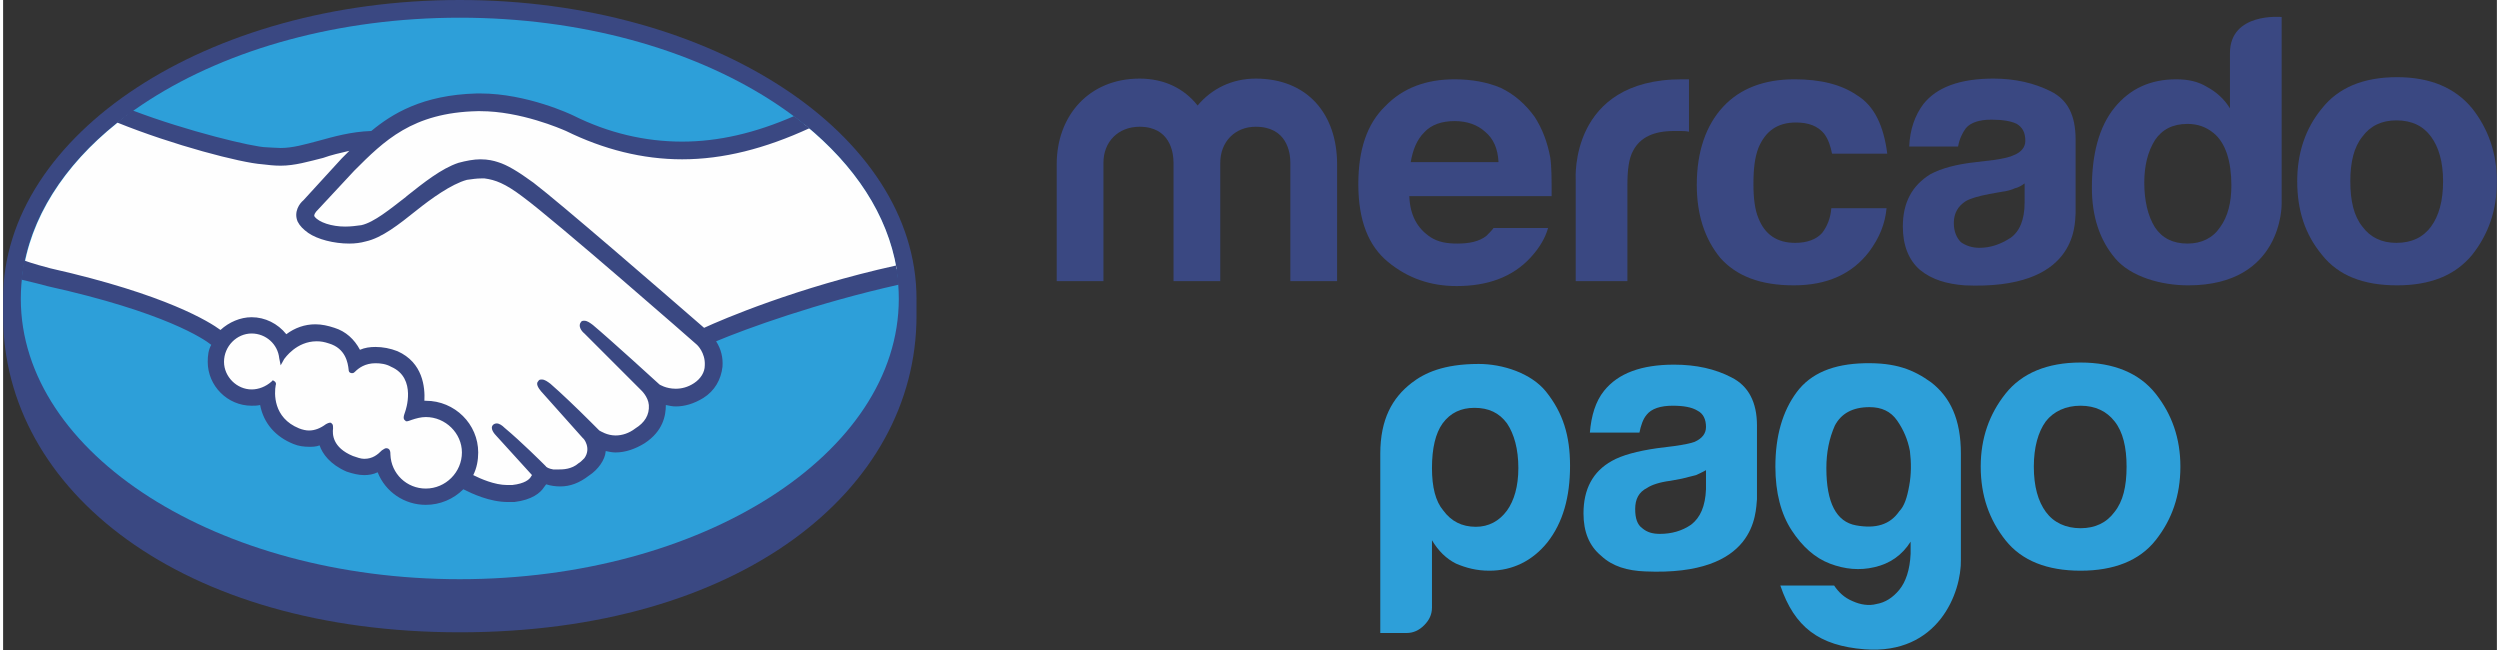 <svg clip-rule="evenodd" fill-rule="evenodd" height="78" image-rendering="optimizeQuality" shape-rendering="geometricPrecision" text-rendering="geometricPrecision" viewBox="0 0 35.22 9.18" width="300" xmlns="http://www.w3.org/2000/svg"><rect x="0" y="0" width="35.22" height="9.18" fill="#333333" stroke="none"/><g fill-rule="nonzero"><path d="m12.9 4.22c0-2.33-2.89-4.22-6.45-4.22s-6.45 1.89-6.45 4.22v.24c0 2.47 2.52 4.47 6.45 4.47 3.95 0 6.45-2 6.45-4.47 0-.08 0-.13 0-.24z" fill="#3a4882"/><path d="m12.65 4.22c0 2.19-2.78 3.96-6.2 3.96s-6.2-1.77-6.2-3.96c0-2.2 2.78-3.97 6.2-3.97s6.2 1.77 6.2 3.97z" fill="#2d9fd9"/><path d="m4.39 2.96c0 .01-.06.07-.02.13.09.12.4.19.7.12.18-.04.42-.22.64-.4.25-.2.49-.39.73-.47.26-.08.43-.05.54-.01.12.03.26.11.48.28.43.32 2.13 1.81 2.43 2.07.24-.11 1.29-.56 2.73-.88-.13-.77-.59-1.46-1.3-2.04-.98.42-2.18.63-3.36.06 0 0-.64-.31-1.27-.29-.93.02-1.33.42-1.76.85z" fill="#fefefe"/><path d="m9.82 4.84c-.02-.02-2.01-1.76-2.46-2.09-.26-.2-.4-.25-.55-.27-.08-.01-.19 0-.27.03-.21.05-.48.24-.72.43-.25.2-.49.39-.71.44-.28.06-.63-.01-.78-.12-.07-.04-.11-.09-.13-.14-.06-.14.05-.24.06-.26l.55-.59c.07-.07.13-.13.2-.19-.18.02-.35.06-.5.11-.2.05-.39.11-.59.11-.08 0-.51-.07-.59-.1-.5-.13-.93-.26-1.58-.57-.78.58-1.3 1.31-1.45 2.11.11.03.29.08.36.1 1.77.39 2.32.79 2.42.88.1-.12.26-.2.43-.2.2 0 .37.1.48.25.1-.08.24-.15.42-.15.08 0 .17.02.25.05.2.06.3.2.36.32.06-.03.15-.06.24-.06.1 0 .2.03.3.07.32.14.37.46.34.7.03 0 .05-.01.07-.01.39.01.7.32.7.7 0 .12-.03.24-.08.33.1.06.37.2.6.17.19-.03.26-.09.29-.13.02-.02.03-.05.02-.07l-.5-.55s-.08-.08-.05-.11c.02-.03.07.01.11.04.25.21.56.53.56.53.01.01.03.05.14.07.1.01.27 0 .4-.1.03-.02.06-.05.08-.08.12-.16-.02-.33-.02-.33l-.58-.65s-.08-.08-.05-.11c.02-.02.07.02.11.05.19.15.44.41.69.66.05.03.27.17.56-.02.18-.12.21-.26.21-.37-.01-.14-.13-.24-.13-.24l-.79-.8s-.08-.07-.05-.1c.02-.04.08.01.11.04.25.21.94.84.94.84.01 0 .24.17.54-.01.1-.07.17-.17.17-.29.01-.2-.13-.32-.13-.32z" fill="#fefefe"/><path d="m5.97 5.85c-.12 0-.25.07-.27.06-.01-.01.01-.06.02-.08.01-.03.17-.52-.22-.69-.31-.13-.49.02-.55.08-.02.02-.03.02-.03 0-.01-.09-.05-.33-.31-.41-.37-.11-.61.15-.67.24-.03-.21-.21-.37-.43-.38-.24 0-.43.2-.43.44s.19.43.43.43c.12 0 .22-.05.3-.12 0 0 .01.01 0 .01-.01.11-.05.5.36.66.16.06.3.01.42-.07.03-.02.04-.01.03.02-.01.1.01.32.31.44.22.09.36 0 .45-.09.04-.03.05-.03.05.03.01.29.25.52.54.52.3 0 .55-.25.55-.55s-.25-.54-.55-.54z" fill="#fefefe"/><g fill="#3a4882"><path d="m5.97 6.9c-.27 0-.49-.21-.5-.48 0-.03 0-.09-.06-.09-.02 0-.04.02-.06.03-.06.06-.13.12-.25.12-.05 0-.1-.02-.16-.04-.29-.12-.29-.31-.28-.39 0-.02 0-.05-.01-.06l-.02-.02h-.02c-.01 0-.03.01-.05.02-.08.06-.16.09-.24.09-.04 0-.09-.01-.14-.03-.37-.15-.35-.5-.33-.61.01-.02 0-.04-.01-.05l-.03-.02-.02.02c-.08.07-.18.11-.28.11-.21 0-.39-.18-.39-.39 0-.22.18-.4.39-.4.2 0 .37.15.39.35l.02.1.05-.09c.01-.01.17-.25.46-.25.06 0 .11.01.17.03.24.07.27.28.28.37 0 .05.04.05.05.05.02 0 .03-.01.04-.02.05-.05.14-.12.29-.12.07 0 .15.01.22.05.37.16.2.63.2.63-.03.08-.03.11 0 .13l.01.01h.01c.02 0 .04-.01.07-.02.06-.02.13-.04.2-.04.28 0 .51.23.51.5 0 .28-.23.51-.51.51zm3.93-2.27c-.61-.53-2.03-1.76-2.41-2.05-.22-.16-.37-.25-.5-.29-.06-.02-.14-.04-.25-.04-.09 0-.2.02-.31.05-.24.08-.49.28-.73.47l-.01.01c-.22.17-.45.36-.63.4-.07.01-.15.02-.23.02-.19 0-.37-.06-.43-.14-.01-.01-.01-.03.02-.07l.54-.58c.42-.42.82-.82 1.74-.84h.04c.57 0 1.14.25 1.21.28.53.26 1.08.4 1.64.4.58 0 1.17-.15 1.8-.44-.07-.05-.14-.11-.22-.17-.55.24-1.07.36-1.58.36-.52 0-1.04-.12-1.54-.37-.02-.01-.65-.31-1.31-.31-.02 0-.03 0-.05 0-.77.02-1.2.29-1.49.53-.29.01-.53.08-.75.14-.19.05-.36.1-.53.1-.06 0-.18-.01-.2-.01-.18 0-1.13-.23-1.89-.52-.07.05-.15.11-.22.17.79.32 1.75.57 2.05.59.08.01.17.02.26.02.2 0 .4-.06.6-.11.11-.04.24-.07.37-.1-.04.04-.07.07-.11.11l-.54.59c-.05.04-.14.16-.08.3.03.06.08.11.15.16.13.09.36.15.58.15.08 0 .16-.01.23-.03.23-.05.47-.24.72-.44.2-.16.49-.37.71-.43.07-.01.14-.02.2-.02h.05c.15.02.29.07.54.26.45.33 2.44 2.07 2.46 2.09 0 0 .12.11.11.29 0 .1-.06.19-.15.25s-.18.08-.26.08c-.14 0-.23-.06-.23-.06-.01-.01-.69-.63-.94-.84-.04-.03-.08-.06-.12-.06-.02 0-.04 0-.05.02-.04.05 0 .12.05.16l.8.8s.1.09.11.21c.01.14-.06.25-.19.33-.09.07-.19.1-.28.1-.12 0-.21-.06-.23-.07l-.11-.11c-.21-.21-.43-.42-.58-.55-.04-.03-.08-.06-.12-.06-.02 0-.04 0-.05.02-.02.02-.03.05.01.11.02.03.04.05.04.05l.58.65c.01 0 .12.14.02.28l-.02.02c-.02.02-.04.04-.06.05-.1.09-.23.09-.28.09-.03 0-.06 0-.08 0-.06-.01-.1-.03-.11-.05l-.01-.01c-.03-.03-.33-.33-.57-.53-.03-.03-.07-.06-.11-.06-.02 0-.04.01-.05.02-.05.05.02.13.05.16l.5.55s-.01.01-.02.03c-.02.03-.08.09-.26.11-.02 0-.04 0-.07 0-.18 0-.38-.09-.48-.14.05-.1.07-.21.07-.32 0-.4-.33-.73-.74-.73-.01 0-.01 0-.02 0 .01-.19-.02-.54-.38-.7-.1-.04-.21-.06-.31-.06-.08 0-.15.01-.22.04-.08-.15-.2-.26-.36-.31-.09-.03-.18-.05-.27-.05-.15 0-.29.05-.41.14-.12-.15-.3-.24-.49-.24-.16 0-.32.07-.44.18-.15-.11-.76-.5-2.4-.87-.08-.02-.26-.07-.37-.11-.02.09-.03.18-.04.27 0 0 .3.07.36.09 1.67.37 2.22.75 2.32.83-.04.07-.05.15-.05.24 0 .34.28.62.62.62.04 0 .08 0 .12-.01.05.26.22.45.47.55.07.03.15.04.22.04.05 0 .1 0 .15-.02.04.12.15.27.38.37.09.03.17.05.25.05.06 0 .13-.01.19-.04.11.28.38.46.68.46.2 0 .39-.08.53-.22.12.06.37.18.63.18h.09c.25-.03.37-.13.42-.21.01-.01.02-.03.03-.04.06.02.13.03.2.03.14 0 .27-.05.4-.15.14-.09.23-.23.24-.34 0 0 0 0 0-.01.05.01.09.02.14.02.14 0 .28-.05.41-.13.26-.17.3-.39.3-.54.05.01.09.02.14.02.13 0 .26-.04.39-.12.16-.1.25-.26.27-.44.01-.13-.02-.25-.09-.36.43-.18 1.42-.54 2.58-.8-.01-.09-.02-.18-.04-.27-1.4.31-2.45.76-2.71.88z"/><path d="m34.29 3.2c-.11.15-.27.23-.49.23-.21 0-.37-.08-.48-.23-.12-.15-.17-.36-.17-.64 0-.27.05-.48.17-.63.11-.15.27-.23.48-.23.22 0 .38.08.49.23s.17.36.17.63c0 .28-.06.49-.17.64zm.58-1.67c-.24-.29-.59-.44-1.06-.44-.48 0-.83.15-1.06.44-.24.29-.35.64-.35 1.03 0 .41.11.75.35 1.04.23.29.58.43 1.06.43.47 0 .82-.14 1.06-.43.23-.29.35-.63.35-1.04 0-.39-.12-.74-.35-1.03z"/><path d="m28.55 2.86c0 .24-.07.41-.2.5-.14.09-.28.14-.44.14-.1 0-.19-.03-.26-.08-.06-.06-.1-.15-.1-.27 0-.14.06-.24.17-.31.07-.04.18-.07.33-.1l.17-.03c.08-.01.15-.03.19-.05.05-.01.1-.04.14-.07zm.37-1.57c-.24-.12-.51-.18-.81-.18-.47 0-.8.12-.99.36-.12.16-.19.36-.2.6h.69c.02-.11.06-.19.11-.26.07-.08.19-.12.36-.12.16 0 .28.02.36.06.08.05.12.12.12.24 0 .09-.06.16-.16.2-.06.03-.15.05-.29.07l-.25.03c-.28.03-.49.09-.64.17-.26.16-.39.4-.39.74 0 .26.08.47.24.61.17.14.38.2.63.22 1.58.07 1.56-.84 1.57-1.02v-1.04c0-.34-.11-.56-.35-.68z"/><path d="m25.32 1.73c.18 0 .31.05.4.16.06.08.09.18.11.28h.78c-.05-.39-.18-.67-.42-.82-.23-.16-.53-.23-.89-.23-.43 0-.77.13-1.01.39s-.37.63-.37 1.1c0 .42.11.76.33 1.03.23.26.57.39 1.04.39s.82-.16 1.06-.47c.15-.2.23-.4.25-.62h-.78c-.01.14-.06.26-.13.35-.08.09-.21.14-.38.14-.26 0-.43-.12-.52-.35-.05-.12-.07-.28-.07-.48 0-.22.02-.38.07-.51.1-.24.27-.36.53-.36z"/><path d="m23.71 1.12c-1.59 0-1.5 1.41-1.5 1.41v1.44h.73v-1.35c0-.22.02-.38.08-.49.1-.19.29-.28.58-.28h.09c.03 0 .07 0 .12.01v-.74c-.03 0-.05 0-.06 0s-.02 0-.04 0z"/><path d="m20.07 1.87c.1-.11.25-.16.43-.16.17 0 .32.05.43.15.12.1.18.24.19.43h-1.24c.03-.18.09-.32.19-.42zm.98 1.35c-.03.04-.07.08-.1.11-.1.08-.24.11-.41.11-.15 0-.27-.02-.38-.09-.18-.12-.29-.3-.3-.58h2.01c0-.24 0-.42-.02-.55-.04-.21-.11-.4-.22-.57-.13-.18-.29-.32-.48-.41-.19-.08-.41-.12-.65-.12-.4 0-.73.12-.98.38-.26.25-.38.62-.38 1.1 0 .51.14.87.42 1.1s.6.34.97.34c.44 0 .79-.13 1.04-.4.13-.14.21-.28.25-.42z"/><path d="m18.84 3.97h-.66v-1.67c0-.15-.05-.51-.49-.51-.29 0-.5.21-.5.51v1.67h-.66v-1.67c0-.15-.05-.51-.48-.51-.3 0-.51.21-.51.51v1.67h-.66v-1.65c0-.69.46-1.21 1.17-1.21.35 0 .63.14.82.38.2-.24.49-.38.82-.38.73 0 1.15.5 1.15 1.21z"/><path d="m31.31 3.21c-.1.15-.26.23-.46.23-.21 0-.36-.08-.46-.23-.1-.16-.15-.38-.15-.63 0-.24.05-.44.15-.6.1-.15.25-.23.46-.23.14 0 .26.04.37.13.17.14.25.4.25.74 0 .24-.05.44-.16.59zm.87-2.97s-.73-.07-.73.51v.78c-.08-.13-.19-.23-.32-.3-.13-.08-.27-.11-.44-.11-.36 0-.65.13-.87.4s-.32.66-.32 1.13c0 .41.11.74.33 1s.65.38 1.03.38c1.34 0 1.32-1.15 1.32-1.15v-2.64z"/></g><g fill="#2d9fd9"><path d="m21.4 6.61c0-.27-.06-.48-.16-.63-.11-.15-.26-.22-.46-.22-.19 0-.34.07-.45.22-.1.14-.15.35-.15.63 0 .27.05.47.16.6.11.15.26.23.46.23.18 0 .33-.08.44-.23.1-.14.16-.34.16-.6zm-1.22 1.97c0 .1-.04.18-.11.25s-.15.11-.25.11h-.37v-2.53c0-.49.17-.79.44-1 .18-.14.45-.27.95-.27.34 0 .74.13.95.39.24.3.34.62.34 1.05 0 .44-.1.8-.32 1.08-.21.26-.49.4-.82.4-.18 0-.33-.04-.47-.1-.14-.07-.25-.18-.34-.33z"/><path d="m25.75 6.61c0 .49.14.76.42.81s.48-.01.61-.2c.07-.07.11-.19.14-.36.03-.16.03-.33.01-.49-.03-.16-.09-.3-.18-.43s-.22-.19-.39-.19c-.24 0-.4.09-.49.26-.08.18-.12.38-.12.6zm1.19 1.21v-.17c-.12.19-.29.31-.51.36-.21.05-.42.03-.63-.05s-.39-.24-.54-.47-.23-.53-.23-.9c0-.43.1-.78.3-1.05s.52-.4.96-.41.69.09.94.27c.27.21.42.52.42 1.01v1.49c.01.47-.32 1.35-1.36 1.27-.64-.05-.99-.31-1.19-.9h.76c.06.09.14.17.26.22.11.05.23.07.34.04.12-.02.23-.09.32-.2s.15-.28.16-.51z"/><path d="m24.05 6.91c-.01.24-.08.4-.21.5-.13.09-.28.13-.44.13-.1 0-.18-.02-.25-.08-.07-.05-.1-.14-.1-.27 0-.14.05-.24.17-.3.06-.04.17-.08.33-.1l.16-.03c.09-.02.15-.04.2-.05.04-.02.09-.04.14-.07zm.36-1.58c-.23-.12-.5-.18-.81-.18-.46 0-.79.12-.99.37-.12.15-.18.35-.2.59h.7c.02-.1.05-.19.1-.25.07-.09.2-.13.37-.13.15 0 .27.02.35.07.08.04.12.12.12.23 0 .09-.05.16-.16.21-.05.02-.15.04-.29.06l-.24.03c-.28.04-.5.1-.64.18-.27.15-.4.4-.4.74 0 .26.08.46.25.6.16.15.37.21.62.22 1.58.07 1.56-.83 1.58-1.02v-1.04c0-.33-.12-.56-.36-.68z"/><path d="m29.82 7.23c-.11.15-.27.23-.48.23s-.38-.08-.49-.23-.17-.36-.17-.64c0-.27.06-.49.17-.64.11-.14.28-.22.49-.22s.37.08.48.22c.12.15.17.37.17.64 0 .28-.05.49-.17.64zm.58-1.67c-.23-.29-.59-.44-1.06-.44s-.83.15-1.06.44-.35.63-.35 1.03c0 .41.12.75.35 1.04s.59.43 1.06.43.83-.14 1.06-.43.35-.63.35-1.04c0-.4-.12-.74-.35-1.03z"/></g></g></svg>